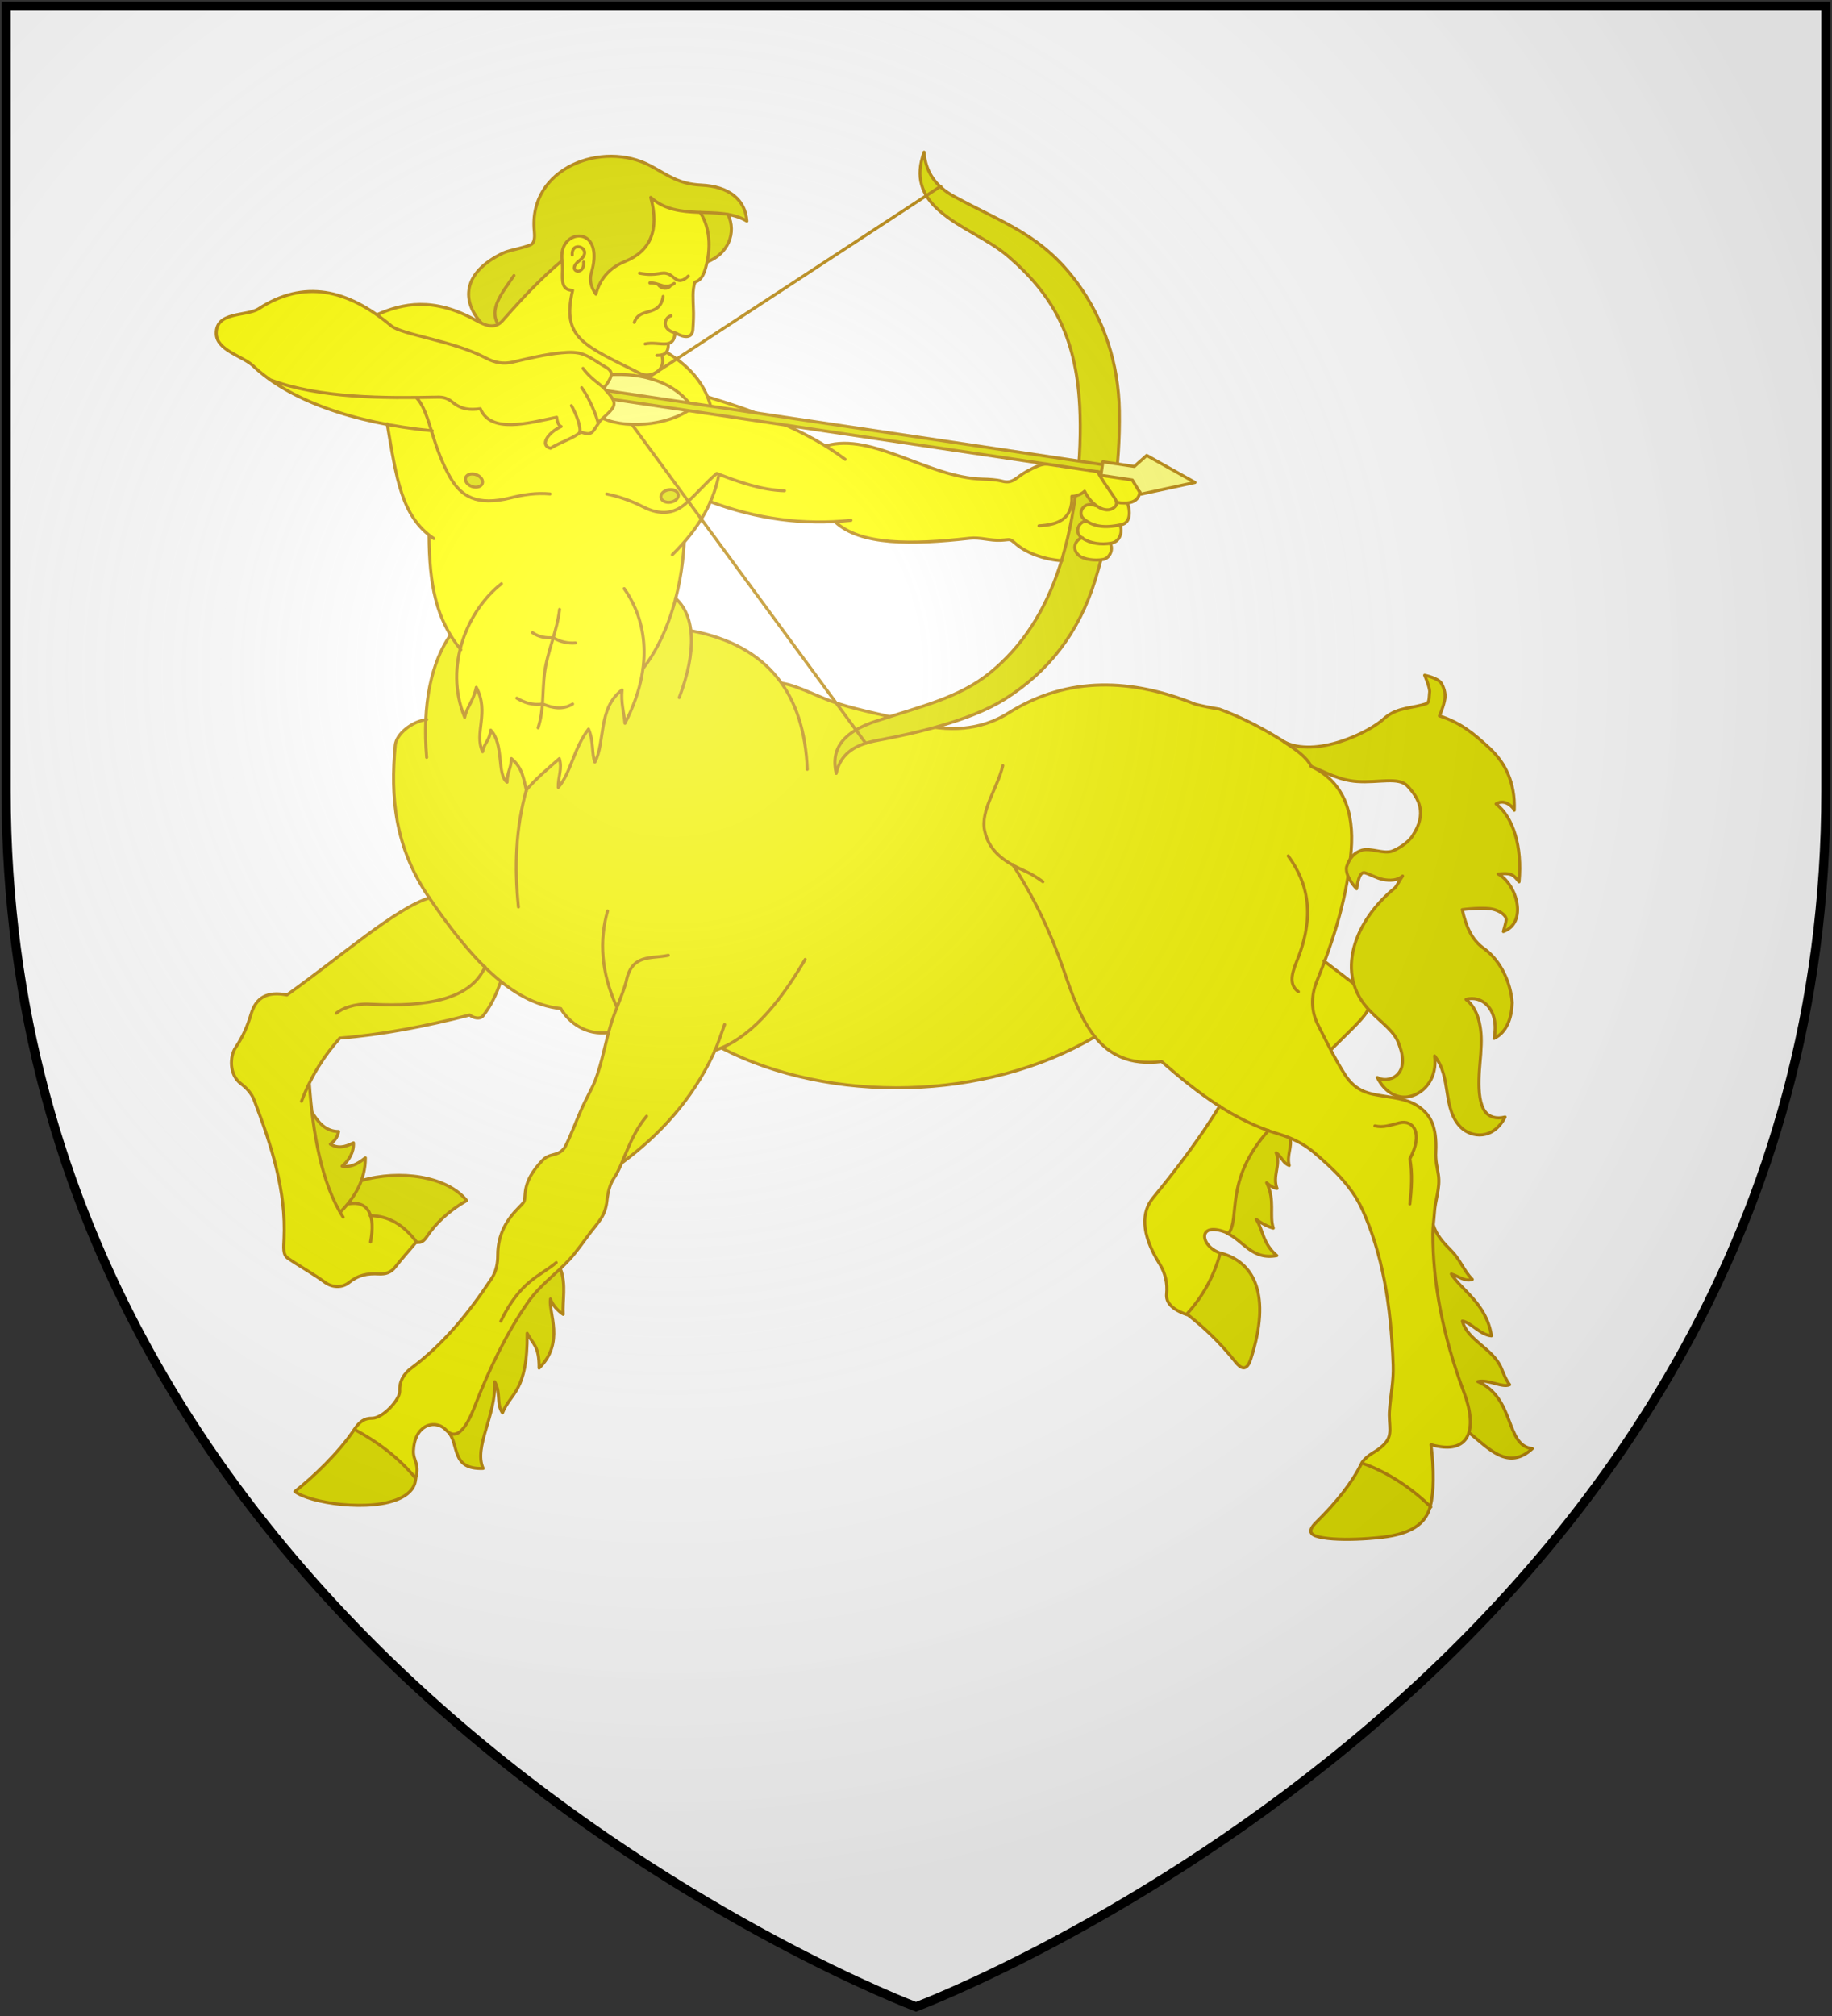 <?xml version="1.0" encoding="UTF-8"?>
<svg xmlns="http://www.w3.org/2000/svg" xmlns:xlink="http://www.w3.org/1999/xlink" width="600" height="660">
<rect width="100%" height="100%" fill="#333333" stroke="none"/>
<defs>
  <radialGradient id="rg" gradientUnits="userSpaceOnUse" cx="220" cy="220" r="405">
    <stop style="stop-color:#fff;stop-opacity:.3" offset="0"/>
    <stop style="stop-color:#fff;stop-opacity:.2" offset=".2"/>
    <stop style="stop-color:#666;stop-opacity:.1" offset=".6"/>
    <stop style="stop-color:#000;stop-opacity:.13" offset="1"/>
  </radialGradient>
  <path id="shield" d="m2,2v257c0,286 298,398 298,398c0,0 298-112 298-398V2z"/>
</defs>
<use xlink:href="#shield" style="fill:#ffffff"/>
<g transform="translate(0,190)" style="stroke-width:1;stroke-linecap:round;stroke-linejoin:round;">
	<path style="fill:#f0f000;stroke:none;" d="m 221.4,5.781 -73.96,12.136 c -4.61,6.679 -7.48,16.05 -7.97,27.642 -4.82,0.736 -9.71,4.796 -10.06,8.4 -1.61,16.962 -0.17,33.275 10.97,49.691 0.82,1.22 1.64,2.41 2.47,3.59 0.78,1.1 1.56,2.21 2.35,3.28 -0.79,-1.09 -1.57,-2.18 -2.35,-3.28 -0.76,-1.08 -1.52,-2.16 -2.27,-3.27 -11.08,3.4 -29.05,19.27 -46.632,31.76 -6.496,-1.28 -10.116,0.86 -11.711,6.18 -1.266,4.22 -2.749,7.53 -5.158,11.14 -1.845,2.76 -2.107,8.74 1.752,11.69 1.96,1.49 3.531,3.2 4.373,5.39 5.697,14.84 10.528,29.85 9.791,45.45 -0.133,2.73 -0.436,5.14 1.241,6.3 3.801,2.65 7.954,4.86 12.294,8.02 2.38,1.73 5.51,1.82 7.71,0 3.13,-2.5 6.1,-3.03 9.83,-2.84 2.17,0.15 3.89,-0.37 5.32,-2.21 2.13,-2.73 4.4,-5.2 6.96,-8.28 1.17,0.44 2.21,0 3.24,-1.46 2.99,-4.53 7.26,-8.65 13.22,-12.06 -6.4,-8.03 -22.06,-10.19 -34.48,-6.5 -1.54,3.94 -4.08,7.35 -6.97,10.34 -6.35,-10.9 -9.06,-27.21 -10.08,-42.29 2.88,-5.89 6.3,-10.67 10.01,-14.86 13.98,-1.1 28.57,-3.94 42.54,-7.56 1.28,1.06 3.45,1.42 4.34,0.31 2.59,-3.24 4.36,-7.02 5.84,-11.23 -0.1,-0.15 -0.21,-0.19 -0.32,-0.28 6.25,5.08 12.83,8.4 19.91,9.14 2.87,4.82 8.46,8.74 15.61,7.88 h 0.14 c -1.41,5.24 -2.53,10.86 -4.37,15.61 -1.07,2.77 -3.07,6.21 -4.45,9.33 -2.03,4.57 -3.55,8.85 -5.55,12.68 -2.28,3.22 -4.76,1.54 -7.42,4.35 -2.94,3.12 -5.25,6.52 -5.58,10.85 -0.19,2.38 0,2.42 -1.8,4.22 -4.13,4.09 -7.14,8.88 -7.16,15.91 0,2.39 -0.37,5.12 -2.07,7.68 -7.37,11.17 -15.7,21.42 -26.21,29.22 -2.45,1.82 -3.98,4.28 -3.82,7.52 0.13,2.72 -5.47,8.96 -9.04,8.91 -2.5,0 -4.08,1.03 -5.88,3.74 -5.01,7.55 -13.47,15.56 -19.4,20.24 4.46,3.65 24.98,7 34.85,2 2.77,-1.4 4.57,-3.46 4.71,-6.38 0.75,-2.31 0.52,-4.05 0,-5.59 -0.64,-1.72 -0.79,-2.74 -0.54,-4.67 1.01,-7.79 7.51,-8.84 10.58,-5.47 4.48,4.88 8.23,-4.79 9.55,-8.18 4.56,-11.71 10.31,-23.71 17.31,-33.72 3.95,-5.65 9.11,-9.07 13.7,-14.12 2.31,-2.53 4.39,-5.63 6.6,-8.55 2.78,-3.64 4.97,-5.56 5.52,-10.46 0.29,-2.7 0.89,-5.44 2.34,-7.54 0.91,-1.31 1.72,-3.03 2.53,-4.93 12.06,-8.92 22.77,-20.36 29.89,-35.53 0.2,-0.41 0.38,-0.84 0.57,-1.26 0.69,-0.24 1.38,-0.5 2.06,-0.8 v 0 c 35.58,18.33 86.6,17.45 122.28,-3.75 h 0.15 c 4.72,5.81 11.36,9.37 21.83,8.18 v 0 c 6.09,5.33 12.31,10.39 18.98,14.64 -6.55,10.71 -14.01,20.54 -21.77,29.99 -3.7,4.51 -4.23,11.43 2.2,21.73 1.77,2.83 2.61,6.34 2.24,9.67 -0.3,2.7 1.5,5.16 7.12,6.99 5.1,4.03 10.3,8.9 15.33,15.21 2.35,2.95 3.95,2.78 5.14,-0.93 6.71,-20.76 1.24,-31.83 -10.22,-34.67 -6.63,-2.37 -7.38,-10.82 2.91,-6.34 3.96,-5.08 -1.5,-17.35 13.05,-33.66 1.1,0.39 2.22,0.78 3.36,1.11 3.91,1.18 7.95,2.96 11.51,5.99 5.62,4.77 12.29,10.8 15.88,18.74 6.53,14.42 9.38,30.87 10.1,50.93 0.18,5.2 -0.81,9.45 -1.21,14.58 -0.42,5.33 1.48,8.21 -1.92,11.55 -2.64,2.6 -4.78,2.68 -7.06,5.69 -3.27,6.79 -8.48,13.15 -15.01,19.61 -3.45,3.43 -1.41,4.48 2.25,5.09 3.9,0.65 9.74,0.61 14.83,0.24 7.86,-0.56 18.18,-1.68 20.3,-10.71 1.16,-4.47 1.25,-11.55 0.19,-20.01 12.7,3.58 15.43,-4.91 10.77,-17.27 -7.09,-18.8 -10.14,-36.38 -10.15,-51.69 0,-2.36 0.38,-4.65 0.5,-6.89 0.22,-4.31 1.99,-8.12 1.29,-12.58 -0.47,-3.01 -0.95,-4.45 -0.82,-7.62 0.37,-8.26 -1.96,-11.69 -4.69,-13.94 -3.56,-2.93 -8.05,-3.44 -12.53,-4.15 -4.45,-0.71 -8.92,-1.34 -12.51,-6.96 -1.79,-2.79 -3.35,-5.62 -4.84,-8.44 0.15,0.14 0.15,0.17 0.24,0.26 17.37,-17.3 17.02,-14.06 -2.11,-28.96 4.37,-11.7 7.7,-23.72 8.71,-36.206 1.06,-13.017 -2.72,-22.638 -13.12,-27.625 0.63,-0.206 1.25,-0.398 1.87,-0.604 -10.39,-7.885 -21.39,-14.299 -31.97,-18.153 -2.63,-0.412 -5.26,-0.941 -7.89,-1.603 -20.41,-8.224 -41.4,-9.489 -61.18,2.942 v 0 c -8.89,5.575 -19.71,6.443 -31.26,3.089 -8.03,-2.324 -16.51,-3.663 -24.67,-6.281 -6.34,-2.045 -12.49,-5.65 -18.18,-6.62 0,0 0,0 -0.15,0 -6.03,-8.592 -15.55,-14.461 -29.61,-17.153 -0.53,-4.546 -2.18,-8.092 -4.99,-10.695 z m -76.01,104.999 c 0.67,0.92 1.34,1.8 2.01,2.68 -0.67,-0.88 -1.34,-1.76 -2.01,-2.68 z m 2.83,3.76 c 0.57,0.75 1.14,1.47 1.72,2.19 -0.58,-0.72 -1.15,-1.44 -1.72,-2.19 z m 2.76,3.48 c 0.53,0.63 1.05,1.27 1.58,1.9 -0.53,-0.63 -1.05,-1.27 -1.58,-1.9 z m 2.88,3.39 c 0.48,0.54 0.96,1.08 1.44,1.61 -0.48,-0.53 -0.96,-1.07 -1.44,-1.61 z m 2.88,3.13 c 0.45,0.47 0.9,0.95 1.36,1.41 -0.46,-0.46 -0.91,-0.94 -1.36,-1.41 z m 4.06,4 c 0.4,0.37 0.81,0.71 1.22,1.06 -0.41,-0.35 -0.82,-0.69 -1.22,-1.06 z"/>
	<path style="fill:#e0e000;stroke:none;" d="m 118.33,196.59 c 12.42,-3.69 28.08,-1.53 34.48,6.51 -5.96,3.41 -10.23,7.53 -13.22,12.06 -1.01,1.47 -2.02,1.87 -3.16,1.48 -4.3,-5.76 -9.32,-8.65 -15.06,-8.63 -0.96,-3.12 -3.4,-4.64 -7.41,-3.86 v -0.14 c 1.81,-2.25 3.35,-4.72 4.42,-7.46"/>
	<path style="fill:#e0e000;stroke:none;" d="m 102.12,174 c 1.99,3.37 4.48,6.41 8.75,6.41 -0.38,2.09 -1.62,3.34 -2.71,4.13 2.55,1.49 4.71,1.05 7.59,-0.41 0.2,2.93 -1.46,5.8 -3.74,7.62 2.46,0.4 4.64,-0.29 7.63,-2.72 0,7.25 -3.45,12.95 -8.23,17.74 -5.11,-8.63 -7.85,-20.67 -9.29,-32.77"/>
	<path style="fill:#e0e000;stroke:none;" d="m 146.73,278.75 v 0 c 3.83,4.01 0.7,12.39 11.5,11.99 -3.23,-6.98 4.29,-17.3 3.79,-28.37 2.11,3.85 0.43,7.1 2.54,10.19 2.56,-6.52 8.3,-6.93 8.08,-26.05 1.91,3.65 3.97,4.1 3.91,11.4 8.5,-8.31 3.03,-18.14 3.71,-22.61 0.78,2.07 2.32,3.75 4.16,5.01 -0.29,-4.5 1.08,-9.78 -0.9,-14.9 v 0 c -3.67,3.49 -7.44,6.53 -10.5,10.89 -7,10 -12.76,22.02 -17.32,33.73 -1.25,3.24 -4.74,12.23 -8.96,8.72"/>
	<path style="fill:#e0e000;stroke:none;" d="m 136.15,294.05 c -0.19,2.86 -1.98,4.89 -4.71,6.27 -9.87,5 -30.39,1.66 -34.85,-2 5.93,-4.68 14.39,-12.7 19.4,-20.24 v 0 0 c 7.83,4.22 14.67,9.41 20.08,16.05"/>
	<path style="fill:#e0e000;stroke:none;" d="m 399.7,220.22 c 11.31,2.93 16.67,14 10.01,34.63 -1.2,3.71 -2.8,3.88 -5.15,0.93 -5.03,-6.33 -10.23,-11.18 -15.33,-15.22 -0.22,0 -0.43,-0.14 -0.63,-0.2 l 0.14,-0.15 c 5.25,-5.78 8.83,-12.28 10.98,-20.01 v 0 z"/>
	<path style="fill:#e0e000;stroke:none;" d="m 422.44,182.54 c 0.95,2.52 -1.11,5.86 -0.17,9.04 -2.27,-0.99 -2.19,-2.61 -4.28,-4.17 1.59,3.89 -1.31,7.62 0.28,11.68 -1.14,-0.19 -2.27,-0.81 -3.4,-1.88 2.9,5.8 0.78,10.58 2.18,14.87 -1.76,-0.47 -3.84,-1.54 -5.59,-2.89 2.31,3.57 2.11,7.98 6.75,11.88 -8.14,1.55 -10.93,-4.91 -16.4,-7.37 l -0.2,-0.2 c 0.25,0.14 0.5,0.2 0.77,0.32 3.97,-5.08 -1.52,-17.37 13.12,-33.73 l -2.01,-1 z"/>
	<path style="fill:#e0e000;stroke:none;" d="m 468.41,303.16 c -2.2,8.87 -12.44,9.97 -20.25,10.55 -5.09,0.37 -10.93,0.41 -14.83,-0.25 -3.66,-0.62 -5.71,-1.67 -2.25,-5.08 6.44,-6.37 11.58,-12.65 14.87,-19.31 h 0.24 c 7.07,2.41 15.28,7.26 22.22,14.09"/>
	<path style="fill:#e0e000;stroke:none;" d="m 481.33,279.17 c 6.46,5.2 12.71,12.34 20.56,5.09 -9,-1.02 -5.5,-16.5 -17.86,-21.95 3.48,-0.83 8.11,2.17 10.42,1.01 -1.34,-1.75 -2.09,-3.94 -2.77,-5.5 -2.73,-6.43 -11.03,-8.93 -12.71,-15.31 2.8,0.44 5.9,4.56 9.52,4.82 -1.54,-10.52 -10.09,-15.21 -13.13,-20.23 2.29,0.7 4.57,2.62 6.87,1.75 -2.7,-2.66 -3.95,-6.44 -6.74,-9.23 -2.58,-2.61 -5.16,-5.34 -6.05,-8.73 -0.14,1.02 -0.17,2.06 -0.17,3.11 0,15.31 3.06,32.9 10.15,51.69 2.03,5.41 2.66,10.06 1.66,13.31 z"/>
	<path style="fill:#ffff00;stroke:none;" d="m 351.34,-34.475 c -0.22,-0.385 -0.43,-0.769 -0.62,-1.15 l -7.97,-2.646 c -1.65,-0.148 -3.99,1.229 -6.51,2.575 -3.38,1.822 -4.41,4.115 -7.88,3.234 -2.24,-0.571 -4.47,-0.653 -6.71,-0.718 -17.56,-0.506 -36.13,-15.31 -51.25,-10.871 -11.43,-7.028 -25.05,-11.841 -38.7,-16.005 -2.53,-6.303 -7.53,-11.125 -13.55,-14.718 0.46,-0.578 0.71,-1.531 0.66,-2.796 1.21,-0.314 2.05,-1.204 2.21,-3.471 0.15,0.03 0.19,0.04 0.31,0.07 2.88,1.646 5.34,1.646 5.54,-1.234 0.17,-2.382 0.18,-4.68 0.15,-7.066 0,-2.705 -0.4,-5.702 0.5,-8.407 1.94,-0.585 2.83,-2.145 3.61,-4.942 2.17,-7.84 0.57,-14.33 -1.96,-17.95 -5.71,-0.2 -11.43,-0.7 -16.09,-4.88 2.87,10.57 0,17.58 -8.52,21.01 -5.21,2.09 -8.27,6.03 -9.44,10.682 -1.64,-2.26 -2.18,-4.615 -1.5,-6.882 4.03,-13.77 -6.55,-14.63 -9.07,-8.63 -0.69,1.66 -0.66,3.04 -0.56,4.51 -6.99,5.862 -13.38,12.736 -19.39,19.609 -2.52,2.893 -5.43,1.8 -8.81,-0.07 -13.85,-7.662 -23.95,-5.556 -32.44,-1.815 -12.78,-8.949 -25.508,-10.516 -38.713,-1.936 -3.904,2.536 -14.032,0.745 -13.862,8.133 0.133,5.476 8.64,7.345 12.004,10.483 9.354,8.915 24.681,15.644 44.071,19.263 2.87,16.804 4.46,28.877 13.68,36.248 0.15,16.064 2.14,27.186 10.22,37.277 -1.78,7.091 -1.66,14.873 1.46,22.391 0.76,-3.56 2.71,-4.914 3.81,-9.798 4.39,8.268 -0.82,14.843 2.06,21.081 0.61,-3.089 2.23,-3.472 2.67,-7.076 4.42,4.663 1.94,14.564 5.36,17.035 0,-3.413 1.38,-4.648 1.4,-7.723 3.69,3.075 4.02,6.738 4.89,10.283 3.08,-3.634 6.79,-6.738 10.82,-10.268 1.05,3.369 -0.46,6.017 -0.34,9.415 4.13,-4.781 5.01,-12.725 9.9,-19.095 1.73,3.928 0.95,7.944 2.07,10.812 3.49,-6.399 0.9,-17.653 8.92,-23.64 -0.43,4.178 0.61,7.297 0.92,10.93 3.39,-6.561 5.18,-12.475 5.87,-17.771 7.41,-9.488 12.62,-24.332 13.56,-41.47 3.52,-4.075 6.49,-8.489 8.61,-13.343 13.59,5.09 27.2,7.267 40.82,6.576 8.19,7.738 25.02,7.546 43.98,5.428 3.64,-0.412 6.68,0.839 10.33,0.647 3.35,-0.176 2.56,-0.779 5.06,1.324 2.94,2.486 8.07,4.679 13.75,5.267 1.89,0.191 3.99,0 5.84,-0.309 2.47,-0.471 3.39,-3.796 2.24,-5.222 0.85,0 1.65,-0.309 2.44,-1.133 1.44,-1.471 1.44,-4.016 0.81,-4.914 0.84,-0.147 1.59,-0.353 2.22,-1.088 1.05,-1.207 1.21,-3.384 0.32,-6.164 2.12,-0.265 3.74,-1.28 3.98,-3.598 l -2.43,-3.871 -10.72,-1.616 z"/>
	<path style="fill:none;stroke:#b8860b;" d="m 256.25,33.687 c 5.56,0.942 11.69,4.546 18.05,6.591 8.15,2.618 16.62,3.957 24.65,6.282 11.55,3.354 22.38,2.486 31.26,-3.09 19.79,-12.431 40.79,-11.165 61.18,-2.957 m 38.01,20.36 c 10.4,5.002 14.18,14.623 13.12,27.641 -1.2,14.826 -5.65,29.026 -11.26,42.776 -2.03,4.97 -1.8,9.96 0.47,14.37 2.73,5.36 5.34,10.82 8.79,16.22 3.59,5.61 8.06,6.23 12.51,6.94 4.48,0.7 8.97,1.22 12.51,4.15 2.76,2.26 5.08,5.69 4.71,13.96 -0.15,3.16 0.35,4.59 0.83,7.6 0.69,4.46 -1.08,8.27 -1.3,12.6 -0.15,2.23 -0.51,4.53 -0.51,6.87 0,15.31 3.06,32.89 10.15,51.69 4.66,12.36 1.94,20.85 -10.76,17.27 1.06,8.46 0.97,15.55 -0.19,20.01 -2.12,9.03 -12.44,10.15 -20.3,10.72 -5.1,0.37 -10.93,0.41 -14.83,-0.25 -3.66,-0.62 -5.72,-1.66 -2.25,-5.07 6.53,-6.46 11.73,-12.85 15.01,-19.63 2.28,-3.01 4.41,-3.09 7.04,-5.68 3.4,-3.35 1.52,-6.23 1.95,-11.54 0.39,-5.15 1.38,-9.4 1.19,-14.6 -0.71,-20.06 -3.56,-36.51 -10.09,-50.93 -3.59,-7.94 -10.26,-13.96 -15.88,-18.74 -3.56,-3.03 -7.6,-4.81 -11.51,-5.99 -14.7,-4.39 -26.76,-13.6 -38.35,-23.74 -20.77,2.59 -26.53,-13.83 -32.17,-30.2 -4.11,-11.95 -9.71,-23.72 -16.61,-34.286 m -3.24,-32.381 c -1.75,7.429 -7.38,14.711 -5.96,21.311 1.64,7.54 7.55,10.66 13.77,13.47 1.78,0.79 3.55,1.97 5.33,3.23 m -115.17,-82.159 c 25.33,4.781 37.01,20.801 38,45.369 m -43.16,-56.02 c 6.53,5.885 6.91,17.506 1.22,32.511 m 227.84,140.225 c 2.73,0.66 5.05,-0.25 7.98,-0.97 4.63,-1.17 7.93,3.39 3.47,11.76 0.93,4.93 0.54,9.85 0,14.77 m -59.97,9.54 c 5.47,2.45 8.26,8.91 16.4,7.37 -4.64,-3.9 -4.44,-8.31 -6.75,-11.89 1.75,1.35 3.84,2.43 5.59,2.9 -1.4,-4.3 0.7,-9.08 -2.18,-14.87 1.13,1.07 2.26,1.69 3.4,1.88 -1.59,-4.06 1.31,-7.8 -0.28,-11.68 2.09,1.56 2.01,3.18 4.28,4.16 -0.94,-3.18 1.12,-6.52 0.17,-9.03 m 11.17,-57.98 c 19.34,15.11 19.74,11.76 2.31,29.13 m -13.98,-63.456 c 6.58,8.99 8.86,19.666 2.8,34.466 -2.06,5.03 -2.24,7.88 0.53,9.98 m 44.16,76.16 c 0.87,3.42 3.46,6.15 6.06,8.77 2.78,2.81 4.04,6.58 6.74,9.24 -2.3,0.87 -4.59,-1.06 -6.87,-1.75 3.04,5.03 11.59,9.71 13.13,20.24 -3.62,-0.28 -6.73,-4.4 -9.51,-4.84 1.66,6.39 9.95,8.9 12.7,15.32 0.67,1.55 1.43,3.75 2.77,5.51 -2.31,1.16 -6.94,-1.85 -10.41,-1.01 12.34,5.44 8.85,20.92 17.84,21.95 -7.84,7.25 -14.09,0.14 -20.55,-5.11 m -35.14,9.89 c 7.15,2.45 15.47,7.4 22.46,14.34 m -79.92,-63.17 c 5.25,-5.77 8.83,-12.27 10.97,-19.99 m 15.8,-40.15 c -14.64,16.36 -9.15,28.66 -13.12,33.73 -10.3,-4.47 -9.53,3.98 -2.9,6.35 11.46,2.83 16.93,13.91 10.23,34.67 -1.2,3.71 -2.8,3.88 -5.15,0.93 -5.03,-6.32 -10.23,-11.18 -15.35,-15.2 -5.61,-1.84 -7.39,-4.3 -7.1,-6.99 0.35,-3.34 -0.47,-6.85 -2.24,-9.68 -6.42,-10.3 -5.89,-17.22 -2.2,-21.71 7.78,-9.5 15.25,-19.36 21.83,-30.1 m -187.69,3.35 c -5.75,6.8 -7.57,15.76 -10.65,20.2 -1.44,2.09 -2.04,4.84 -2.34,7.53 -0.54,4.92 -2.73,6.83 -5.51,10.46 -2.22,2.93 -4.31,6.02 -6.61,8.55 -4.6,5.05 -9.75,8.47 -13.7,14.12 -7.01,10.01 -12.76,22.01 -17.32,33.72 -1.31,3.38 -5.07,13.06 -9.54,8.18 -3.08,-3.35 -9.58,-2.32 -10.59,5.47 -0.25,1.94 -0.1,2.94 0.54,4.68 0.57,1.53 0.8,3.27 0.1,5.59 -0.14,2.91 -1.94,4.97 -4.71,6.39 -9.87,4.98 -30.39,1.64 -34.848,-2.02 5.928,-4.68 14.388,-12.7 19.398,-20.24 1.8,-2.69 3.38,-3.77 5.88,-3.74 3.57,0 9.17,-6.18 9.04,-8.91 -0.16,-3.23 1.37,-5.7 3.82,-7.52 10.51,-7.8 18.84,-18.05 26.21,-29.22 1.7,-2.56 2.07,-5.28 2.07,-7.68 0,-7.03 3.03,-11.82 7.16,-15.91 1.8,-1.8 1.61,-1.84 1.8,-4.23 0.33,-4.31 2.64,-7.72 5.58,-10.84 2.66,-2.81 5.14,-1.13 7.42,-4.35 2,-3.83 3.51,-8.11 5.53,-12.67 1.39,-3.13 3.4,-6.57 4.47,-9.32 2.19,-5.67 3.32,-12.6 5.19,-18.6 1.38,-4.47 3.61,-9.03 4.9,-13.64 1.79,-9.34 8.24,-7.41 13.81,-8.66 m -19.89,-14.52 c -2.73,9.62 -2.2,20.02 3.08,31.55 m 31.99,14.13 c 11.01,-3.67 20.52,-14.33 29.63,-29.81 m -116.95,154.63 v 0 c 3.83,4 0.7,12.39 11.5,12 -3.23,-6.98 4.29,-17.31 3.79,-28.39 2.11,3.86 0.43,7.11 2.54,10.2 2.56,-6.52 8.3,-6.93 8.08,-26.06 1.91,3.65 3.97,4.11 3.91,11.4 8.5,-8.31 3.03,-18.13 3.72,-22.61 0.78,2.08 2.33,3.75 4.17,5.02 -0.3,-4.5 1.06,-9.78 -0.9,-14.9 v 0 m -67.46,52.56 c 7.84,4.22 14.69,9.43 20.11,16.08 m 27.82,-51.49 c 6.47,-13.45 13.07,-14.8 18.15,-19.2 m 54.16,-70.23 c 35.57,18.35 86.58,17.45 122.27,-3.72 m -154.93,41.31 c 12.11,-8.95 22.83,-20.39 29.95,-35.59 1.46,-3.1 2.52,-6.46 3.69,-9.69 m -118.88,51.07 c 12.35,-3.64 28,-1.5 34.41,6.54 -5.96,3.41 -10.23,7.53 -13.22,12.06 -1.04,1.5 -2.07,1.9 -3.25,1.46 -2.55,3.07 -4.82,5.54 -6.95,8.28 -1.43,1.84 -3.15,2.32 -5.32,2.22 -3.73,-0.21 -6.7,0.32 -9.83,2.84 -2.21,1.76 -5.33,1.68 -7.72,0 -4.34,-3.16 -8.485,-5.37 -12.286,-8 -1.677,-1.17 -1.372,-3.58 -1.244,-6.32 0.738,-15.6 -4.091,-30.61 -9.788,-45.45 -0.842,-2.19 -2.413,-3.89 -4.374,-5.39 -3.858,-2.94 -3.596,-8.93 -1.753,-11.68 2.411,-3.6 3.894,-6.93 5.16,-11.15 1.593,-5.31 5.215,-7.46 11.711,-6.18 17.654,-12.53 35.694,-28.48 46.744,-31.8 m -38.58,70.08 c 2,3.37 4.48,6.42 8.76,6.42 -0.38,2.1 -1.62,3.34 -2.72,4.14 2.56,1.48 4.71,1.03 7.59,-0.42 0.2,2.92 -1.45,5.79 -3.74,7.63 2.47,0.39 4.65,-0.31 7.64,-2.73 0,7.25 -3.46,12.94 -8.16,17.72 m -1.38,-65.05 c 1.84,-1.59 6.07,-3.24 10.9,-2.97 19.75,1.07 33.26,-1.88 37.83,-12.21 m 40.39,21.52 c -7.15,0.87 -12.74,-3.06 -15.6,-7.88 -16.39,-1.71 -30.08,-17.14 -43.24,-36.52 -11.14,-16.396 -12.57,-32.724 -10.96,-49.686 0.35,-3.648 5.4,-7.797 10.31,-8.415 m -18.53,162.431 c 5.85,0 10.96,2.87 15.32,8.79 m -22.56,-12.63 c 6.74,-1.3 9.05,3.9 7.36,12.46 m -20.05,-51.95 c 1.08,15.8 4.01,32.98 11.1,43.83 m 51.51,-76.88 c -1.49,4.21 -3.16,7.74 -5.75,10.99 -0.88,1.11 -3.05,0.74 -4.33,-0.31 -13.98,3.61 -28.57,6.45 -42.54,7.57 -4.88,5.5 -9.26,12 -12.539,20.69 m 48.699,-152.559 c -6.16,8.9 -9.2,22.581 -7.71,39.97 m 289.7,2.942 c 0.63,-0.206 1.25,-0.397 1.87,-0.603 -10.39,-7.885 -21.39,-14.299 -31.96,-18.154 -2.64,-0.412 -5.27,-0.941 -7.9,-1.603"/>
	<path style="fill:#e0e000;stroke:#b8860b;" d="m 312.31,-125.79 c 16.48,9.02 28.98,12.55 40.75,28.779 8.5,11.738 13.28,25.953 13.54,41.559 0.3,18.141 -2.54,37.915 -7.89,55.245 -5.39,17.447 -15.41,30.128 -29.62,39.073 -11.35,7.149 -29.68,11.298 -41.71,13.519 -6.77,1.251 -11.98,3.869 -13.51,10.813 -1.89,-8.356 2.59,-13.682 13.11,-17.139 14.67,-4.81 27.32,-7.664 37.35,-15.873 10.24,-8.356 17.89,-19.83 22.74,-34.747 5.12,-15.712 7.43,-36.054 6.55,-52.557 -1.25,-23.428 -9.4,-36.764 -23.04,-48.642 -7.02,-6.11 -15.96,-9.21 -22.82,-15.16 -6.06,-5.25 -8.03,-11.19 -5.11,-19.26 0.44,6.31 3.66,11.11 9.66,14.39 z"/>
	<path style="fill:#ffff00;stroke:none;" d="m 358.91,-24.598 c -3.57,-1.677 -6.32,2.472 -3.96,4.472 0.36,0.295 0.71,0.559 1.08,0.795 -2.11,-0.559 -4.71,3.324 -1.65,5.399 -2.09,0.441 -3.65,3.648 -0.91,5.84 1.5,1.206 5.16,1.721 7.8,1.236 2.47,-0.471 3.41,-3.855 2.23,-5.267 0.15,0 0.3,0 0.43,0 3.38,-0.588 3.62,-4.546 2.92,-5.678 l -0.17,-0.265 c 0.22,0 0.45,-0.147 0.69,-0.147 2.35,-0.53 3.15,-3.222 1.9,-7.091 2.1,-0.25 3.78,-1.265 4.03,-3.602 l -2.46,-3.868 -10.72,-1.617 c -0.22,-0.385 -0.43,-0.769 -0.62,-1.152 l -7.97,-2.645 c -1.65,-0.147 -3.99,1.229 -6.5,2.576 -3.39,1.822 -4.42,4.115 -7.89,3.232 l 3.13,14.579 c 6.08,-0.339 11.07,-2.075 10.76,-9.665 1.42,0 3.17,-0.677 4.19,-1.655 0.88,1.831 2.22,3.479 3.69,4.597"/>
	<path style="fill:none;stroke:#b8860b;" d="m 308.09,-129.04 -107,69.992 82.45,112.389"/>
	<path style="fill:#ffff77;stroke:#b8860b;" d="m 196.28,-53.658 c 7.22,4.258 22.47,3.379 30.54,-2.918 -6.58,-9.629 -19.16,-11.603 -28.84,-10.597 z"/>
	<path style="fill:none;stroke:#b8860b;" d="m 231.83,-60.042 c 16.33,4.996 32.39,10.931 44.97,20.432"/>
	<path style="fill:#e0e000;stroke:#b8860b;" d="m 366.3,-34.563 -170.07,-25.362 0.31,-2.496 170.18,25.376 -0.42,2.479 z"/>
	<path style="fill:#ffff77;stroke:#b8860b;" d="m 361.22,-38.829 10.28,1.537 4.06,-3.607 15.82,8.847 -17.71,3.835 -2.83,-4.635 -10.28,-1.537 z"/>
	<path style="fill:#ffff00;stroke:none;" d="m 88.561,-65.632 c 16.119,6.013 37.399,5.953 54.879,5.582 1.52,-0.03 3.11,0.352 4.54,1.541 3.06,2.545 5.82,2.715 9.26,2.261 3.43,8.185 15.69,4.718 25,2.784 0.15,1.491 0.58,2.665 1.48,3.031 -4.5,2.064 -7.07,6.204 -3.5,7.113 3.17,-1.964 8.13,-3.531 9.79,-5.326 4.02,1.277 3.66,0.425 6.49,-3.699 5.53,-5.067 6.07,-5.326 1.22,-10.662 2.26,-3.108 3.66,-5.123 0.72,-6.796 -2.59,-1.477 -4.62,-3.098 -7.18,-4.141 -2.35,-0.959 -4.84,-0.856 -7.4,-0.622 -5.32,0.482 -10.77,1.834 -16.07,3.057 -3.01,0.692 -5.75,0.219 -8.67,-1.324 -11,-5.788 -27.53,-7.612 -31.09,-10.589 -14.36,-12.019 -28.585,-15.179 -43.411,-5.545 -3.906,2.536 -14.033,0.746 -13.861,8.134 0.132,5.474 8.639,7.343 12.002,10.483 1.706,1.624 3.711,3.244 5.801,4.718"/>
	<path style="fill:#e0e000;stroke:none;" d="m 157.55,-84.315 c 2.63,1.244 4.96,1.552 7.03,-0.82 6.01,-6.873 12.4,-13.747 19.4,-19.555 -0.15,-1.45 -0.16,-2.86 0.54,-4.56 2.52,-6 13.1,-5.14 9.07,8.62 -0.67,2.274 -0.15,4.628 1.51,6.888 1.16,-4.65 4.22,-8.598 9.44,-10.688 8.55,-3.42 11.38,-10.43 8.51,-21.01 9.16,8.21 22.34,2.23 31.49,7.76 -0.53,-7.05 -5.87,-11.37 -14.97,-11.79 -7.3,-0.34 -10.68,-3.11 -16.52,-6.26 -15.79,-8.54 -40.13,0.65 -38.15,21.25 0.19,1.96 0.1,3.32 -0.58,4.13 -0.9,1.11 -7.51,2.13 -9.49,3.06 -13.63,6.48 -13.72,15.831 -7.28,22.976"/>
	<path style="fill:#e0e000;stroke:none;" d="m 238.32,-119.89 c 2.99,6.15 -0.15,13.04 -6.83,15.63 1.56,-7.08 0,-12.91 -2.31,-16.29 3.12,0.12 6.21,0.15 9.14,0.66"/>
	<path style="fill:none;stroke:#b8860b;" d="m 169.79,106.93 c -1.34,-13.176 -0.92,-25.516 2.58,-38.289 3.08,-3.634 6.8,-6.753 10.83,-10.283 1.04,3.369 -0.47,6.017 -0.35,9.429 4.15,-4.795 5.03,-12.739 9.9,-19.094 1.75,3.913 0.97,7.944 2.07,10.812 3.5,-6.399 0.9,-17.653 8.92,-23.64 -0.43,4.163 0.61,7.282 0.94,10.93 11.5,-22.317 4.57,-37.307 -0.24,-44.089 m -30.03,14.417 c 2.1,1.471 4.4,1.809 6.78,1.633 2.42,1.441 4.85,1.927 7.28,1.736 m -12.23,27.774 c 1.93,-5.987 1.32,-11.578 2.1,-17.844 0.86,-7.018 4.1,-13.652 4.93,-20.919 m -10.83,59.447 c -0.93,-3.663 -1.15,-7.429 -4.96,-10.607 0,3.089 -1.38,4.31 -1.4,7.738 -3.42,-2.471 -0.93,-12.372 -5.36,-17.035 -0.44,3.589 -2.06,3.972 -2.67,7.061 -2.87,-6.238 2.34,-12.813 -2.06,-21.081 -1.1,4.899 -3.04,6.252 -3.8,9.798 -7.06,-16.962 1.21,-35.321 12.04,-43.721 m 5.03,37.454 c 2.4,1.427 5.04,2.427 8.53,1.927 3.25,1.339 6.5,1.956 9.75,0 m 22.96,-11.489 c 7.46,-9.445 12.65,-24.288 13.59,-41.397 m -97.28,-38.824 c 3.03,17.815 4.61,30.335 15.27,37.544 m 8.84,36.38 c -8.24,-10.136 -10.27,-21.316 -10.41,-37.469 m 58.19,-13.505 c 3.99,0.81 8.05,2.222 11.98,4.237 5.56,2.839 10.12,2.192 13.78,-1 3.68,-3.207 6.86,-7.073 10.28,-9.964 7.4,2.897 14.79,5.458 22.19,5.667 m -24.38,3.547 c 15.39,5.752 30.78,7.796 46.15,6.134 m -58.52,11.269 c 7.43,-7.326 13.18,-15.638 15.26,-26.174 m 104.83,16.714 c 6.08,-0.338 11.07,-2.088 10.76,-9.665 1.42,0 3.16,-0.676 4.19,-1.657 2.07,4.364 6.75,7.63 9.66,5.32 1.68,-1.324 0.27,-2.956 -0.57,-4.207 -1.74,-2.556 -3.57,-5.094 -4.81,-7.535 m 6.34,10.065 c 3.49,0.604 7.08,0.147 7.47,-3.431 m -14.56,4.505 c -3.59,-1.677 -6.16,2.354 -3.8,4.355 3.64,3.06 8.11,2.795 12.42,1.839 2.35,-0.53 3.15,-3.222 1.9,-7.076 m -13.32,6.09 c -2.1,-0.544 -4.63,3.266 -1.6,5.34 2.71,1.854 6.24,2.31 9.58,1.736 3.38,-0.588 3.62,-4.56 2.92,-5.679 m -12.29,3.928 c -2.19,0.295 -3.89,3.605 -1.09,5.856 1.5,1.206 5.16,1.721 7.8,1.221 2.47,-0.456 3.38,-3.781 2.29,-5.179 m -90.03,-7.135 c 8.2,7.709 25.03,7.518 43.97,5.384 3.64,-0.397 6.68,0.839 10.33,0.648 3.37,-0.177 2.57,-0.765 5.06,1.338 3.13,2.648 8.78,4.958 14.9,5.341 m -77.24,-37.59 c 15.11,-4.438 33.55,10.385 51.1,10.891 2.24,0.06 4.49,0.147 6.72,0.716 3.46,0.883 4.49,-1.411 7.89,-3.232 2.5,-1.347 4.85,-2.52 6.49,-2.379 m -206.42,-21.792 c 2.48,2.428 3.88,7.357 5.21,11.69 1.51,4.909 3.36,10.045 5.93,14.485 3.51,6.086 8.58,9.454 19.84,6.63 4.03,-1.015 8.26,-1.682 12.84,-1.265 m -91.474,-37.294 c 16.124,6.014 37.354,5.98 54.834,5.608 1.52,-0.03 3.11,0.352 4.54,1.54 3.05,2.545 5.81,2.716 9.26,2.26 3.43,8.185 15.68,4.718 25.01,2.785 0.15,1.49 0.57,2.664 1.47,3.032 -4.5,2.063 -7.07,6.203 -3.5,7.112 3.18,-1.964 8.13,-3.53 9.79,-5.327 4.01,1.277 3.65,0.427 6.49,-3.699 5.53,-5.067 6.08,-5.326 1.22,-10.661 2.25,-3.109 3.67,-5.123 0.72,-6.795 -2.6,-1.477 -4.62,-3.1 -7.17,-4.142 -2.36,-0.959 -4.84,-0.856 -7.42,-0.623 -5.31,0.484 -10.76,1.834 -16.07,3.057 -3,0.694 -5.74,0.219 -8.67,-1.324 -10.99,-5.788 -27.52,-7.612 -31.08,-10.589 -14.36,-12.019 -28.589,-15.179 -43.415,-5.545 -3.904,2.538 -14.032,0.746 -13.861,8.134 0.132,5.475 8.639,7.345 12.003,10.483 11.607,11.061 32.403,18.756 58.743,21.32 m 45.57,-8.241 c 1.31,2.175 3.44,7.321 2.62,9.002 m 0.74,-14.879 c 1.66,2.15 4.38,7.516 5.45,11.729 m 2.11,-11.434 c -2.46,-2.094 -4.75,-3.446 -7.12,-6.612 m -22.61,-30.398 c -4.05,5.891 -8.28,11.024 -5.2,15.935 m -5.5,-0.415 c -6.45,-7.122 -6.35,-16.479 7.28,-22.949 1.97,-0.94 8.59,-1.96 9.49,-3.07 0.65,-0.8 0.77,-2.16 0.58,-4.12 -1.99,-20.6 22.36,-29.79 38.14,-21.26 5.84,3.16 9.22,5.92 16.52,6.26 9.11,0.43 14.45,4.74 14.97,11.8 -9.14,-5.54 -22.32,0.45 -31.49,-7.76 2.87,10.57 0,17.58 -8.5,21.01 -5.22,2.09 -8.28,6.032 -9.45,10.683 -1.64,-2.26 -2.17,-4.615 -1.51,-6.883 4.03,-13.77 -6.55,-14.63 -9.06,-8.63 -1.16,2.79 -0.27,4.81 -0.37,7.52 -0.15,3.85 -0.24,6.663 3.31,6.724 -3.71,15.834 3.78,18.011 22.2,27.264 2.92,1.479 8.78,-0.629 6.94,-6.153 m 16.02,16.669 c -2.04,-7.721 -7.59,-13.431 -14.46,-17.533 m -94.84,-12.25 c 8.49,-3.752 18.59,-5.858 32.44,1.802 3.38,1.876 6.29,2.969 8.81,0.07 6.01,-6.873 12.4,-13.747 19.39,-19.563 m 3.37,-1.88 c -0.33,-5.17 7.32,-1.94 2.41,1.78 -4.72,3.57 1.75,5.49 1.32,0.52 m 40.41,0 c 6.77,-2.58 9.84,-9.49 6.83,-15.65 m -30.64,35.425 c 1.76,-5.28 8.34,-1.491 9.43,-8.507 m 12.07,-27.578 c 2.52,3.64 4.11,10.12 1.93,17.97 -0.77,2.789 -1.66,4.35 -3.59,4.934 -0.9,2.706 -0.57,5.702 -0.51,8.408 0.14,2.386 0,4.684 -0.15,7.065 -0.19,2.879 -2.66,2.881 -5.53,1.233 -4.94,-1.117 -3.87,-5.159 -1.65,-5.667 m -4.12,-10.206 c 0.85,1.377 3.06,1.659 4.02,0.272 m -6.81,-0.85 c 3.37,-0.103 4.89,2.399 7.97,0.175 m -11.36,-3.364 c 6,1.182 7.12,-0.81 9.61,0.35 2.12,0.988 3.04,3.724 6.38,0.601 m -10.29,25.967 c 2.32,0 3.82,-0.671 3.73,-3.78 m -7.59,0.02 c 4.59,-0.993 9.34,2.202 9.81,-3.587"/>
	<path style="fill:#e0e000;stroke:#b8860b;" d="m 155.92,-34.607 c 1.5,0.53 2.42,1.827 2.04,2.9 -0.38,1.071 -1.9,1.509 -3.41,0.981 -1.5,-0.53 -2.41,-1.827 -2.04,-2.9 0.38,-1.071 1.9,-1.511 3.41,-0.981 z"/>
	<path style="fill:#e0e000;stroke:#b8860b;" d="m 218.96,-29.649 c 1.57,-0.265 3,0.428 3.19,1.55 0.19,1.118 -0.94,2.236 -2.5,2.501 -1.57,0.265 -3.01,-0.427 -3.19,-1.545 -0.19,-1.118 0.93,-2.242 2.5,-2.506 z"/>
	<path style="fill:#e0e000;stroke:#b8860b;" d="m 429.44,60.903 c 4.56,1.9 9.35,4.588 15.04,4.949 7.12,0.488 13.69,-1.65 16.55,1.55 3.74,4.006 6.44,8.941 1.61,16.219 -1.3,2.178 -4.92,4.477 -6.98,5.135 -2.97,0.749 -6.59,-1.179 -9.57,-0.423 -2.47,0.768 -4.15,2.48 -5.09,5.57 -0.47,3.31 3.32,7.057 3.32,7.057 0.48,-3.414 1.29,-5.58 2.67,-5.224 1.89,0.55 3.66,1.694 5.96,2.186 2.31,0.477 4.78,0.336 6.42,-1.128 -0.61,0.763 -1.9,3.286 -2.49,3.876 -12.96,10.48 -20.26,28.23 -8.02,40.45 3.78,3.91 8.14,6.64 9.45,11.12 3.91,10.27 -4.11,12.54 -7.21,10.51 2.64,5.37 7.2,7.11 10.62,6.21 4.98,-1.08 9.1,-6.34 8.13,-13.25 5.7,7.06 2.39,17.36 8.73,23.47 3.36,3.19 10.4,4.18 14.36,-3.49 -2.99,0.78 -5.24,-0.1 -6.46,-1.66 -3.67,-4.67 -1.43,-16.95 -1.44,-20.67 0.51,-7.13 -1.01,-13.2 -4.92,-16.18 5.04,-1.52 11.07,3.06 9.22,12.78 4.17,-2.03 5.74,-6.64 5.93,-11.68 -0.49,-6.68 -3.83,-13.73 -9.04,-17.59 -4.4,-3 -6.13,-7.64 -7.33,-12.89 0,0 7.41,-1 10.56,0 1.4,0.41 3.69,1.53 3.88,3.25 -0.15,1.09 -0.97,3.93 -0.97,3.93 8,-2.87 4.5,-15.453 -1.7,-18.852 3.86,-0.305 4.76,-0.184 6.84,2.567 1.09,-11.451 -1.89,-21.092 -7.52,-25.506 3.14,-1.947 6.02,1.643 5.95,2.097 0.36,-9.184 -3.05,-15.661 -8.21,-20.453 -5.09,-4.686 -9.34,-8.234 -16.29,-10.468 0,0 1.46,-3.272 1.8,-5.77 0.25,-1.744 -0.47,-3.77 -1.24,-4.996 -1.19,-1.691 -5.41,-2.533 -5.41,-2.533 0,0 1.49,3.35 1.66,5.237 -0.2,1.395 0,3.623 -0.98,4.008 -4.57,1.653 -9.3,1.067 -13.68,4.68 -5.01,4.893 -22.83,13.242 -33.07,7.85 3.87,2.507 7.48,5.067 8.92,8.062 z"/>
</g>
<use id="shine" xlink:href="#shield" style="fill:url(#rg);stroke:#000000;stroke-width:3;"/>
</svg>
